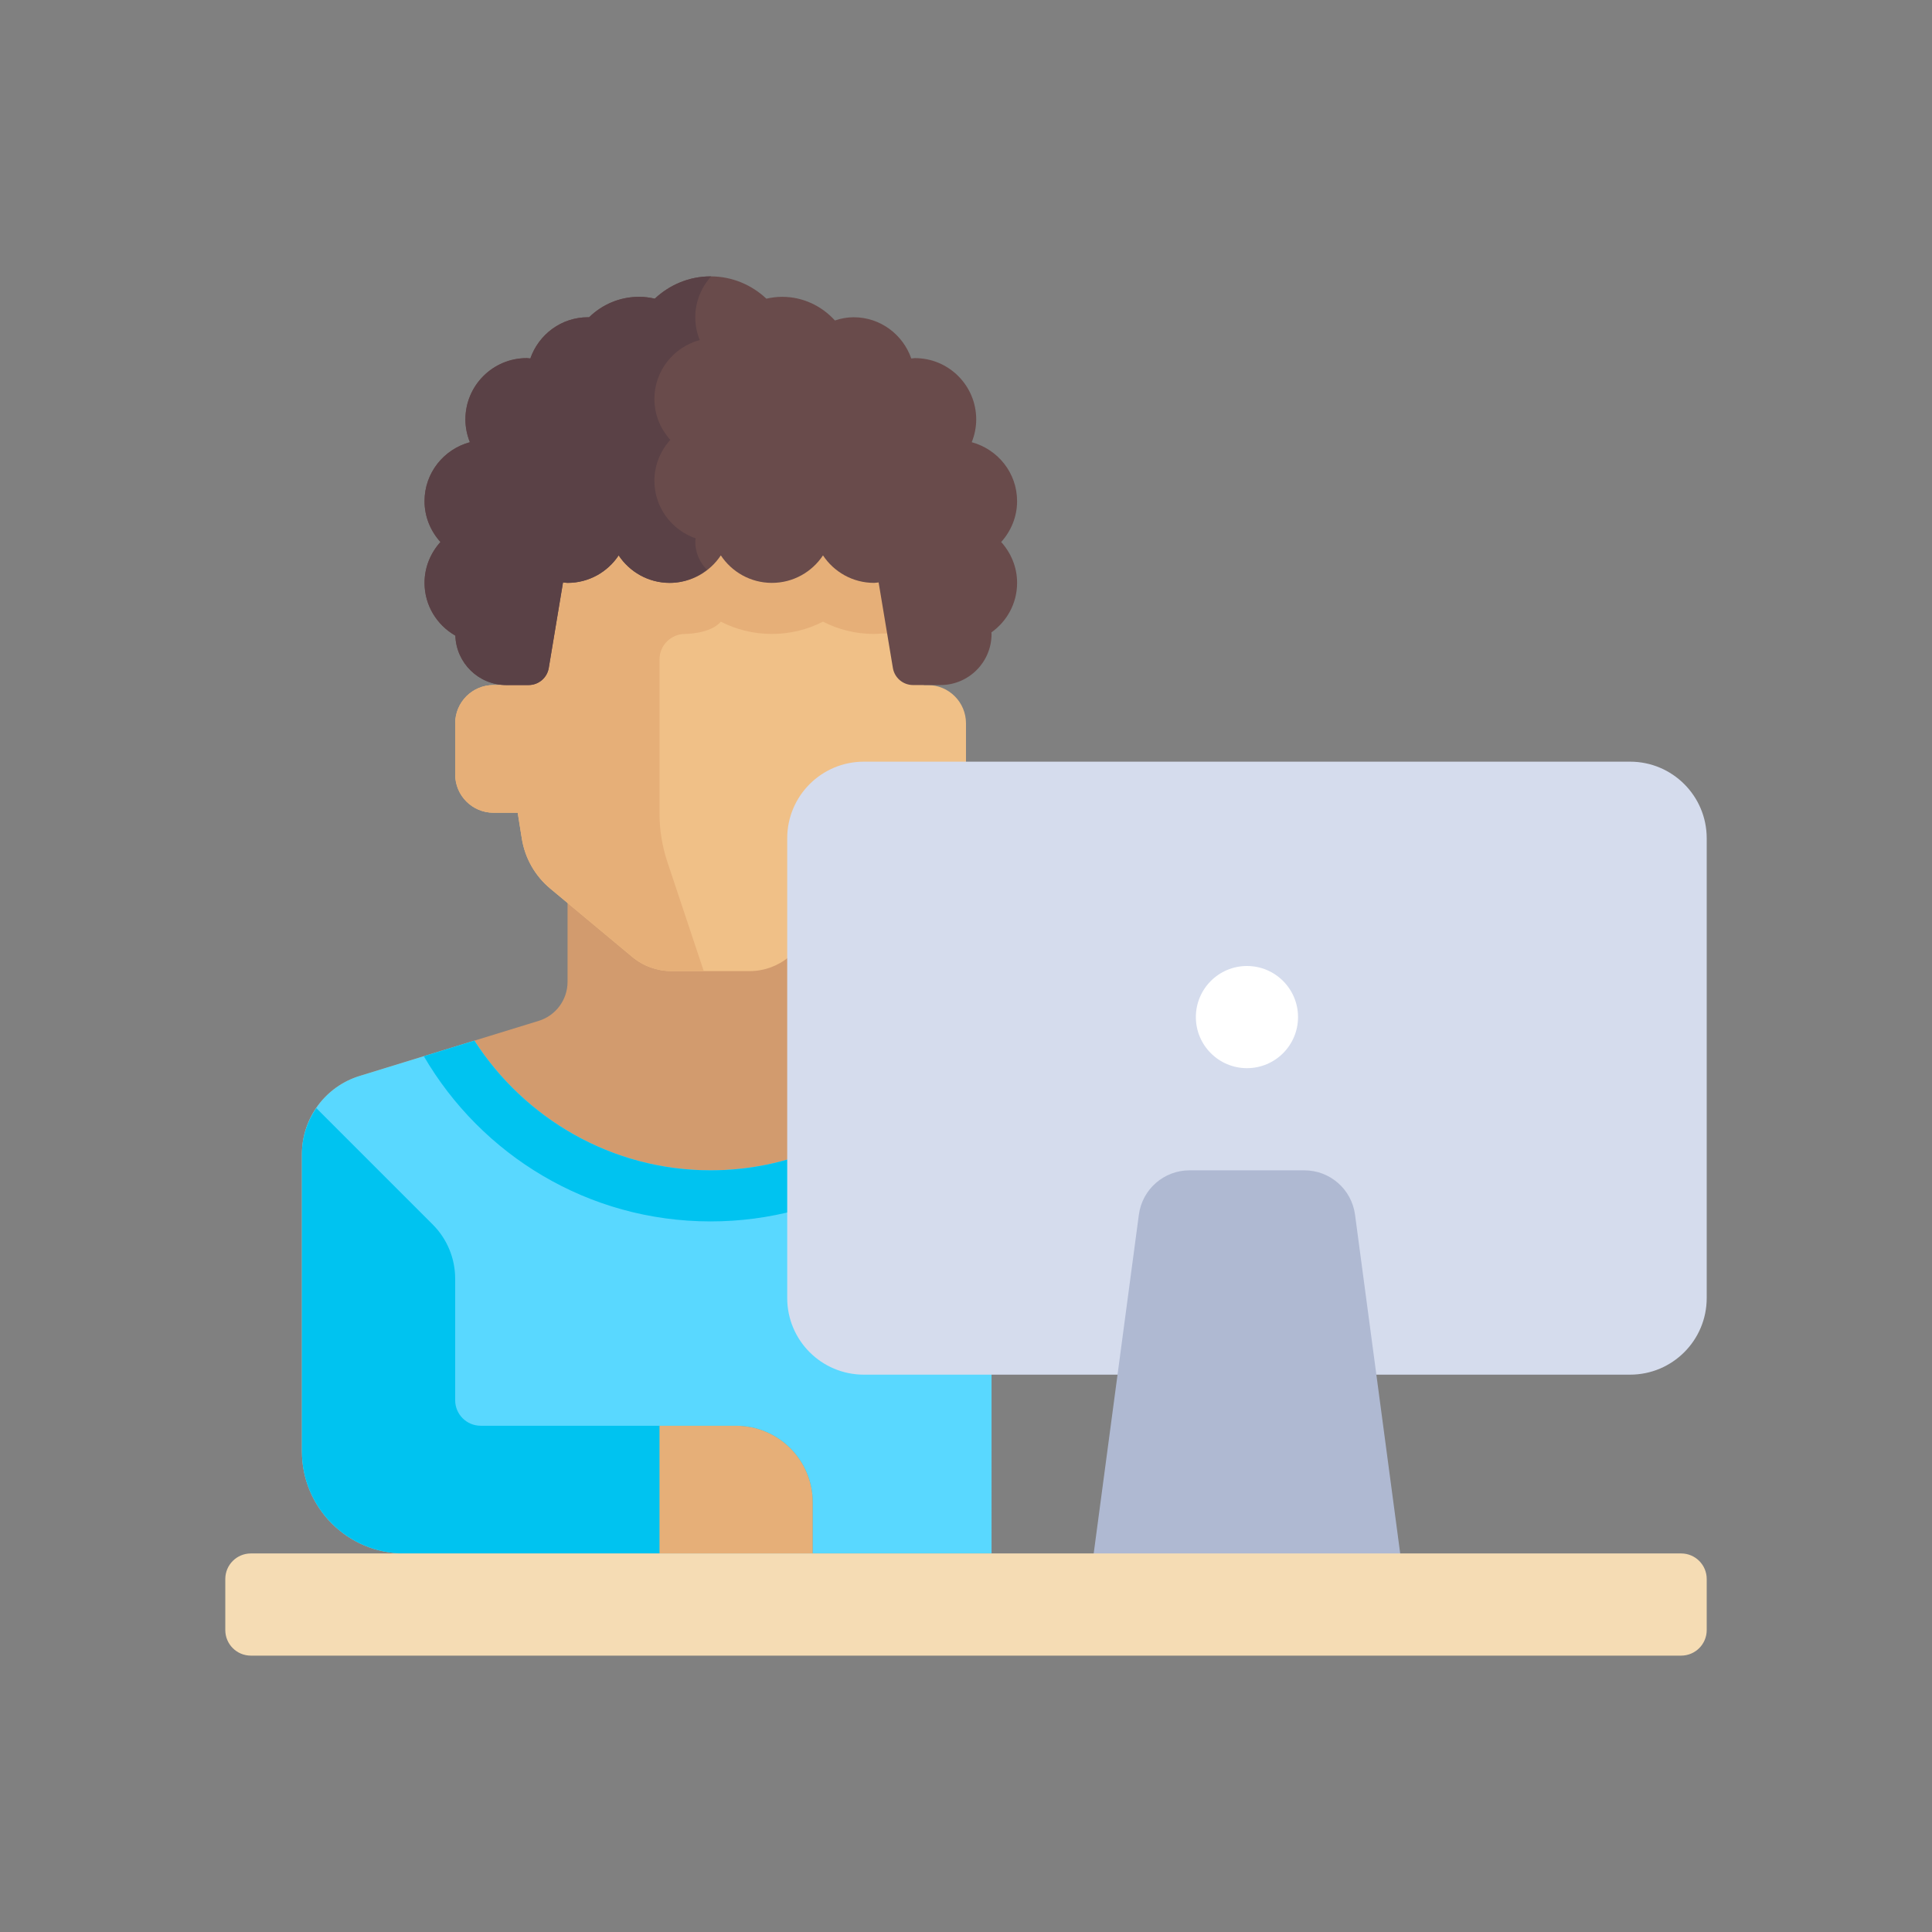 <?xml version="1.0" encoding="utf-8"?>
<!-- Generator: Adobe Illustrator 16.0.0, SVG Export Plug-In . SVG Version: 6.00 Build 0)  -->
<!DOCTYPE svg PUBLIC "-//W3C//DTD SVG 1.1//EN" "http://www.w3.org/Graphics/SVG/1.1/DTD/svg11.dtd">
<svg version="1.1" id="Layer_1" xmlns="http://www.w3.org/2000/svg" xmlns:xlink="http://www.w3.org/1999/xlink" x="0px" y="0px"
	 width="350px" height="350px" viewBox="0 0 350 350" enable-background="new 0 0 350 350" xml:space="preserve">
<rect x="0" y="0" width="350" height="350" fill="#808080" stroke="none"/>
<path fill="#D29B6E" d="M102.818,156.492v21.369c0,3.25-2.12,6.121-5.226,7.076l-32.444,9.983
	c-6.212,1.911-10.452,7.651-10.452,14.15v53.845c0,10.222,8.287,18.508,18.508,18.508h9.254h97.168V156.492H102.818z"/>
<path fill="#59D8FF" d="M128.729,212.017c-17.915,0-33.709-9.403-42.787-23.495l-20.794,6.398
	c-6.212,1.911-10.452,7.651-10.452,14.15v53.845c0,10.222,8.287,18.508,18.508,18.508h9.254h97.168V161.119
	C179.628,189.112,156.723,212.017,128.729,212.017z"/>
<g>
	<path fill="#00C3F0" d="M179.628,161.119c0,27.994-22.905,50.898-50.898,50.898c-17.915,0-33.709-9.403-42.787-23.496l-9.164,2.82
		c10.427,17.88,29.76,29.929,51.951,29.929c21.464,0,40.252-11.278,50.898-28.196V161.119z"/>
	<path fill="#00C3F0" d="M133.356,258.288H87.085c-2.555,0-4.627-2.072-4.627-4.628v-22.013c0-3.681-1.463-7.212-4.065-9.815
		l-21.091-21.091c-1.64,2.401-2.605,5.272-2.605,8.329v53.845c0,10.222,8.287,18.508,18.508,18.508h9.254h64.779v-9.254
		C147.237,264.502,141.023,258.288,133.356,258.288z"/>
</g>
<path fill="#F0C087" d="M168.06,124.103h-0.687l-1.627-32.39H92.291v32.39h-2.892c-3.833,0-6.94,3.107-6.94,6.94v9.254
	c0,3.833,3.107,6.94,6.94,6.94h4.387l0.751,4.698c0.566,3.534,2.393,6.744,5.142,9.035l14.857,12.381
	c1.996,1.663,4.512,2.574,7.109,2.574h14.168c2.598,0,5.113-0.912,7.11-2.574l14.856-12.381c2.75-2.291,4.576-5.501,5.142-9.035
	l0.752-4.698h4.386c3.833,0,6.94-3.108,6.94-6.94v-9.254C175,127.209,171.892,124.103,168.06,124.103z"/>
<path fill="#E6AF78" d="M165.746,91.712h-46.271H92.291v32.389h-2.892c-3.833,0-6.94,3.108-6.94,6.941v9.254
	c0,3.833,3.107,6.94,6.94,6.94h4.387l0.751,4.698c0.566,3.534,2.393,6.744,5.142,9.035l14.857,12.381
	c1.996,1.663,4.512,2.573,7.109,2.573h5.85l-6.596-19.787c-0.944-2.831-1.425-5.795-1.425-8.779v-27.884
	c0-2.555,2.072-4.627,4.627-4.627l0,0c0,0,4.627,0,6.478-2.224c2.82,1.442,5.98,2.224,9.254,2.224c3.274,0,6.434-0.782,9.254-2.224
	c2.82,1.442,5.98,2.224,9.254,2.224c0.465,0,0.919-0.032,1.37-0.083l7.192,0.009L165.746,91.712z"/>
<path fill="#694B4B" d="M184.254,90.787c0-5.126-3.493-9.399-8.216-10.677c0.514-1.278,0.813-2.667,0.813-4.129
	c0-6.134-4.972-11.105-11.105-11.105c-0.226,0-0.437,0.053-0.66,0.066c-1.511-4.338-5.593-7.47-10.445-7.47
	c-1.192,0-2.322,0.222-3.392,0.583c-2.37-2.613-5.759-4.284-9.564-4.284c-0.982,0-1.929,0.13-2.848,0.336
	c-2.649-2.487-6.188-4.038-10.108-4.038c-3.92,0-7.459,1.551-10.108,4.038c-0.918-0.207-1.866-0.336-2.847-0.336
	c-3.532,0-6.727,1.422-9.064,3.715c-0.064-0.001-0.125-0.013-0.189-0.013c-4.853,0-8.935,3.132-10.446,7.47
	c-0.223-0.013-0.434-0.066-0.659-0.066c-6.133,0-11.104,4.971-11.104,11.105c0,1.462,0.299,2.851,0.812,4.129
	c-4.723,1.278-8.216,5.551-8.216,10.677c0,2.857,1.109,5.435,2.882,7.403c-1.772,1.968-2.882,4.546-2.882,7.403
	c0,4.11,2.26,7.649,5.583,9.56c0.165,4.966,4.217,8.949,9.224,8.949h4.045c1.809,0,3.353-1.309,3.651-3.093l2.583-15.499
	c0.278,0.021,0.542,0.083,0.826,0.083c3.868,0,7.266-1.981,9.254-4.98c1.989,2.999,5.387,4.98,9.254,4.98
	c3.868,0,7.266-1.981,9.254-4.98c1.989,2.999,5.386,4.98,9.254,4.98c3.868,0,7.266-1.981,9.254-4.98
	c1.989,2.999,5.387,4.98,9.254,4.98c0.282,0,0.548-0.063,0.825-0.083l2.583,15.499c0.298,1.785,1.842,3.093,3.651,3.093h4.97
	c5.111,0,9.255-4.144,9.255-9.254c0-0.096-0.025-0.185-0.028-0.281c2.809-2.003,4.655-5.257,4.655-8.974
	c0-2.857-1.109-5.436-2.883-7.403C183.146,96.222,184.254,93.645,184.254,90.787z"/>
<path fill="#5A4146" d="M126.02,97.531c-4.338-1.511-7.47-5.593-7.47-10.446c0-2.857,1.109-5.436,2.882-7.403
	c-1.772-1.968-2.882-4.546-2.882-7.403c0-5.127,3.494-9.399,8.217-10.677c-0.514-1.278-0.813-2.667-0.813-4.13
	c0-2.853,1.106-5.427,2.874-7.393c-0.034,0-0.064-0.01-0.098-0.01c-3.92,0-7.459,1.551-10.108,4.038
	c-0.918-0.207-1.866-0.336-2.847-0.336c-3.533,0-6.728,1.422-9.065,3.715c-0.063-0.001-0.125-0.013-0.189-0.013
	c-4.853,0-8.934,3.132-10.446,7.47c-0.223-0.013-0.434-0.066-0.659-0.066c-6.133,0-11.104,4.971-11.104,11.105
	c0,1.462,0.3,2.851,0.813,4.129c-4.724,1.278-8.217,5.551-8.217,10.677c0,2.857,1.109,5.435,2.882,7.403
	c-1.773,1.968-2.882,4.546-2.882,7.403c0,4.11,2.26,7.649,5.583,9.56c0.165,4.966,4.217,8.949,9.224,8.949h4.045
	c1.81,0,3.354-1.309,3.652-3.093l2.583-15.499c0.278,0.021,0.542,0.083,0.825,0.083c3.868,0,7.266-1.981,9.254-4.98
	c1.988,2.999,5.386,4.98,9.254,4.98c2.554,0,4.857-0.923,6.732-2.375c-1.269-1.32-2.105-3.05-2.105-5.029
	C125.953,97.964,126,97.752,126.02,97.531z"/>
<path fill="#E6AF78" d="M119.476,258.288h13.881c7.667,0,13.881,6.215,13.881,13.881v9.254h-27.762V258.288z"/>
<path fill="#D5DCED" d="M295.304,249.032H156.492c-7.667,0-13.881-6.214-13.881-13.881v-83.287c0-7.667,6.215-13.881,13.881-13.881
	h138.813c7.666,0,13.882,6.215,13.882,13.881v83.288C309.186,242.819,302.971,249.032,295.304,249.032z"/>
<path fill="#AFB9D2" d="M253.66,281.423l-8.184-61.375c-0.613-4.598-4.534-8.031-9.174-8.031h-20.812
	c-4.639,0-8.56,3.434-9.173,8.031l-8.184,61.375v9.254h55.525V281.423L253.66,281.423z"/>
<circle fill="#FFFFFF" cx="225.897" cy="184.254" r="9.254"/>
<path fill="#F5DCB4" d="M304.558,299.932H45.442c-2.555,0-4.627-2.072-4.627-4.628v-9.253c0-2.556,2.072-4.628,4.627-4.628h259.117
	c2.556,0,4.628,2.072,4.628,4.628v9.253C309.186,297.859,307.113,299.932,304.558,299.932z"/>
</svg>
